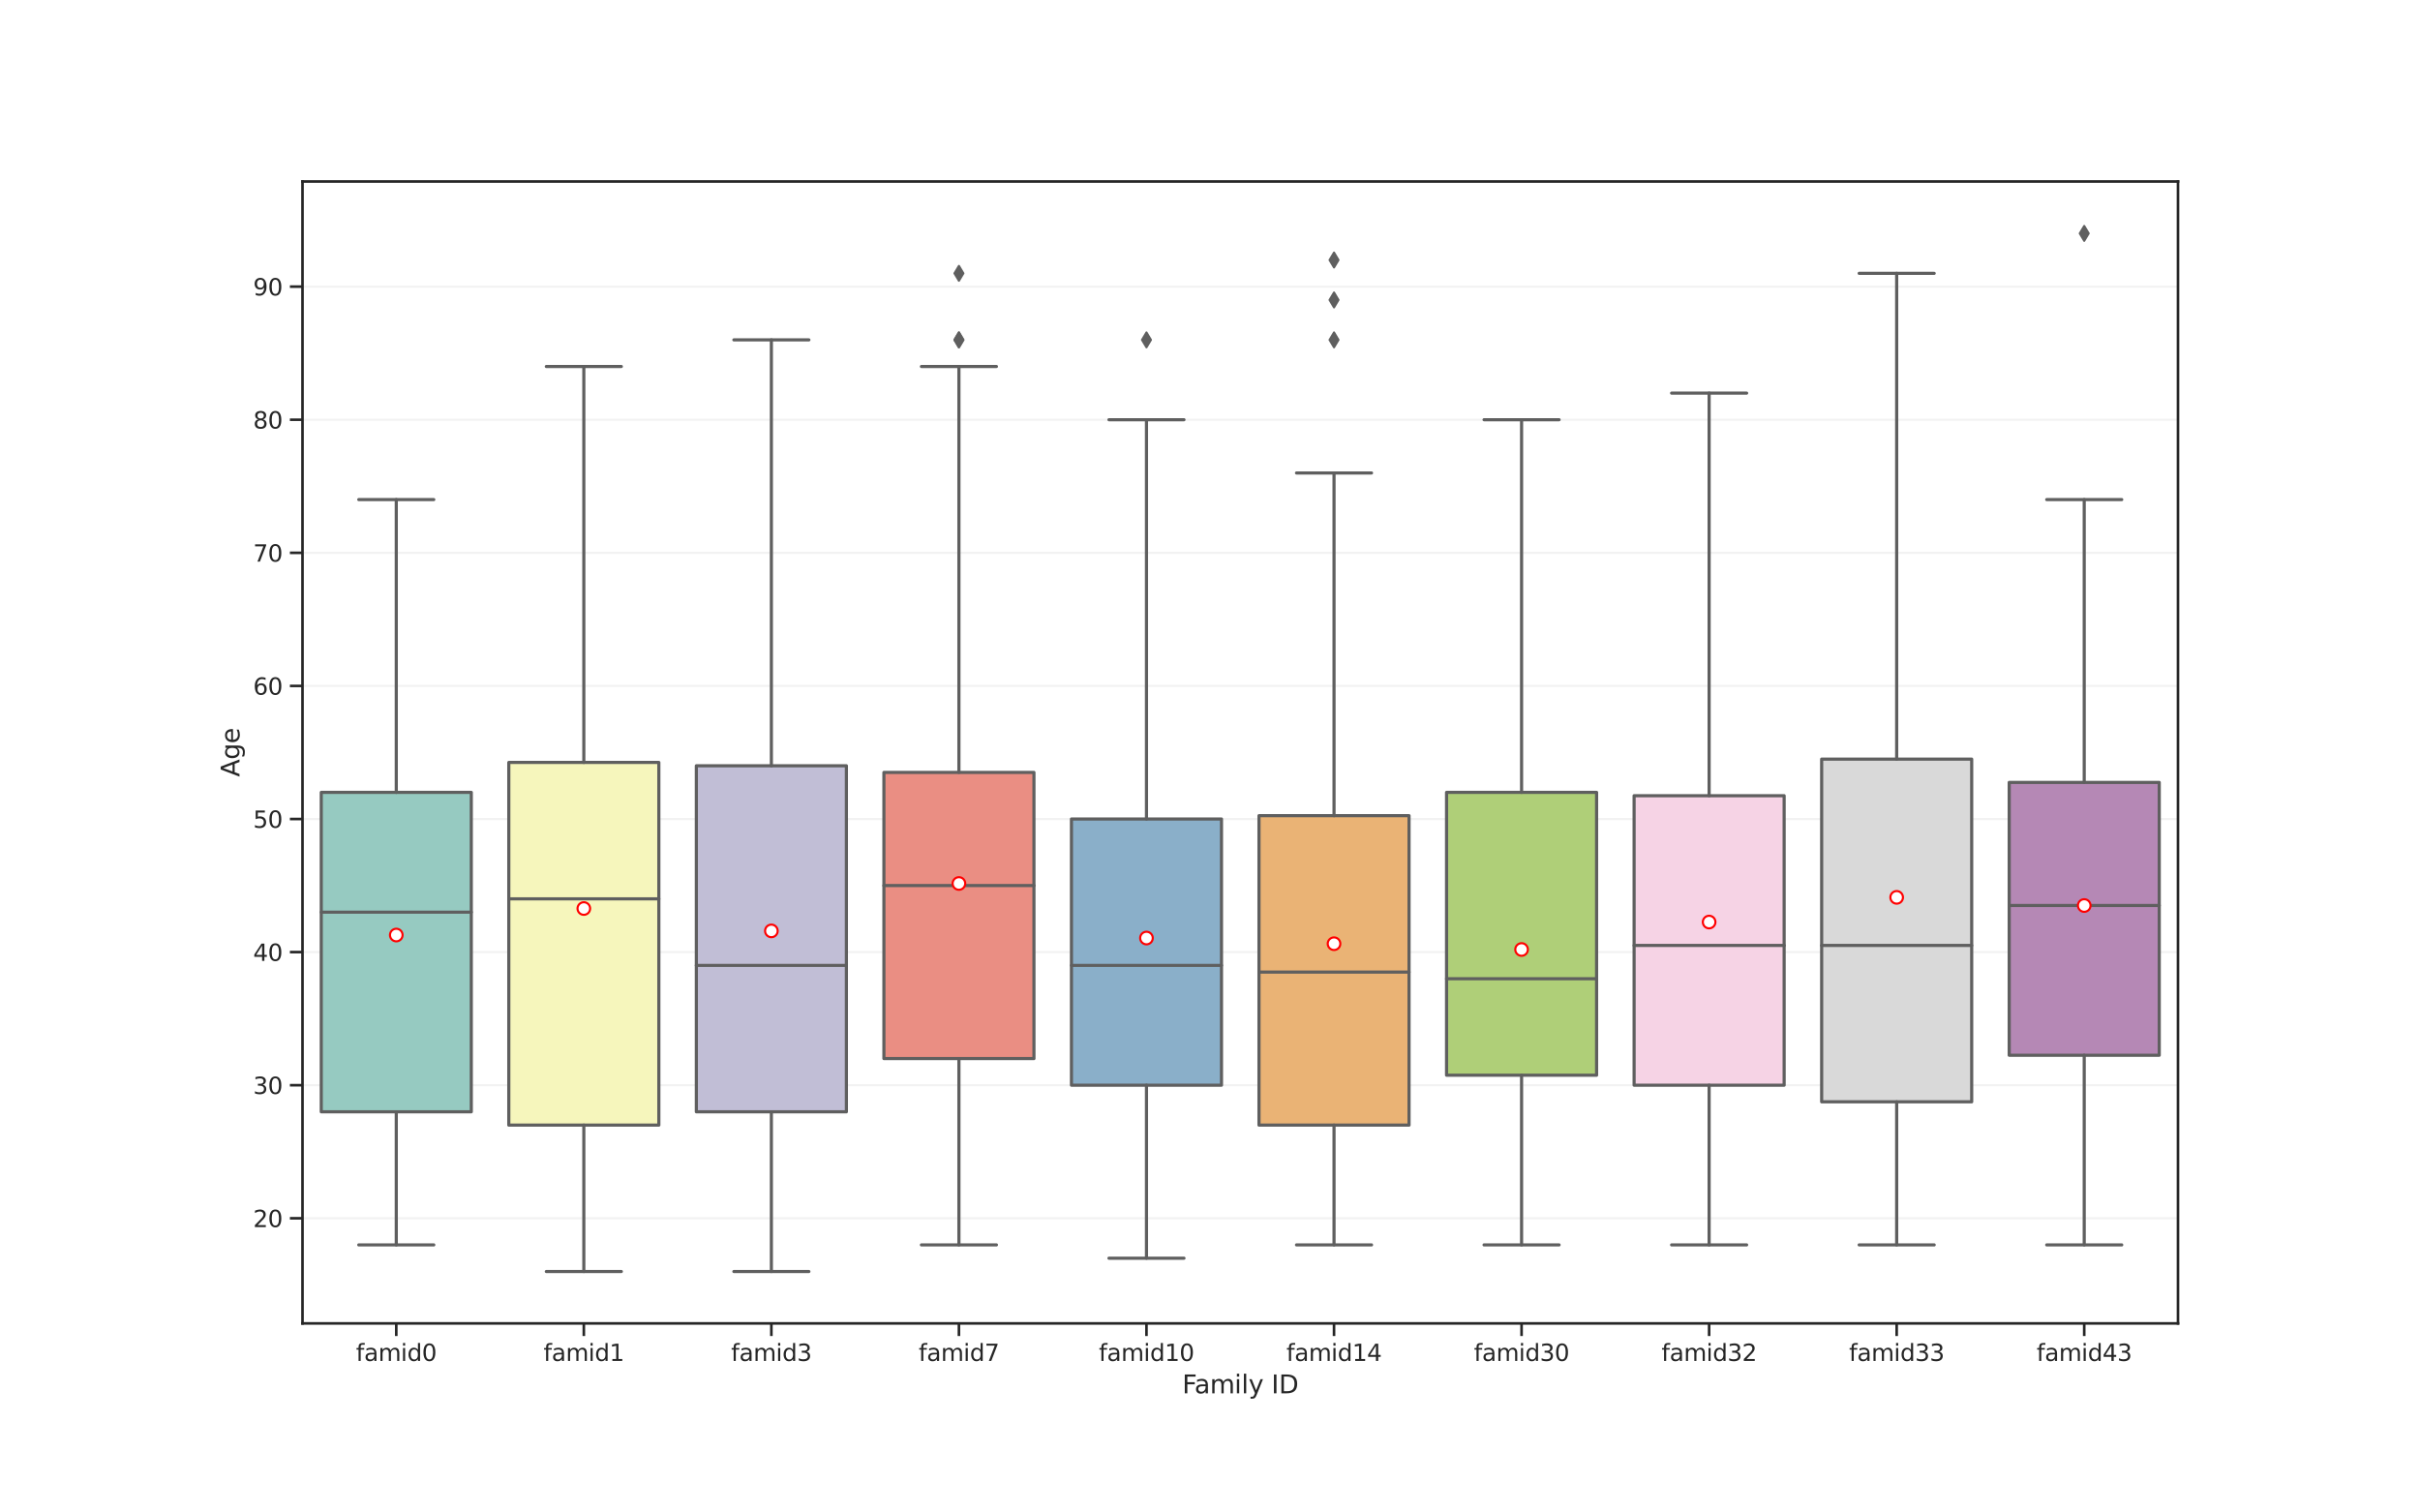 <?xml version="1.0" encoding="utf-8" standalone="no"?>
<!DOCTYPE svg PUBLIC "-//W3C//DTD SVG 1.1//EN"
  "http://www.w3.org/Graphics/SVG/1.1/DTD/svg11.dtd">
<svg height="720pt" version="1.1" viewBox="0 0 1152 720" width="1152pt" xmlns="http://www.w3.org/2000/svg" xmlns:xlink="http://www.w3.org/1999/xlink">
 <defs>
  <style type="text/css">*{stroke-linecap:butt;stroke-linejoin:round;}</style>
 </defs>
 <g id="figure_1">
  <g id="patch_1">
   <path d="M 0 720 
L 1152 720 
L 1152 0 
L 0 0 
z
" style="fill:#ffffff;"/>
  </g>
  <g id="axes_1">
   <g id="patch_2">
    <path d="M 144 630 
L 1036.8 630 
L 1036.8 86.4 
L 144 86.4 
z
" style="fill:#ffffff;"/>
   </g>
   <g id="matplotlib.axis_1">
    <g id="xtick_1">
     <g id="line2d_1">
      <defs>
       <path d="M 0 0 
L 0 6 
" id="mda06e413ae" style="stroke:#262626;stroke-width:1.25;"/>
      </defs>
      <g>
       <use style="fill:#262626;stroke:#262626;stroke-width:1.25;" x="188.64" xlink:href="#mda06e413ae" y="630"/>
      </g>
     </g>
     <g id="text_1">
      <!-- famid0 -->
      <g style="fill:#262626;" transform="translate(169.457 647.858)scale(0.11 -0.11)">
       <defs>
        <path d="M 2375 4863 
L 2375 4384 
L 1825 4384 
Q 1516 4384 1395 4259 
Q 1275 4134 1275 3809 
L 1275 3500 
L 2222 3500 
L 2222 3053 
L 1275 3053 
L 1275 0 
L 697 0 
L 697 3053 
L 147 3053 
L 147 3500 
L 697 3500 
L 697 3744 
Q 697 4328 969 4595 
Q 1241 4863 1831 4863 
L 2375 4863 
z
" id="DejaVuSans-66" transform="scale(0.016)"/>
        <path d="M 2194 1759 
Q 1497 1759 1228 1600 
Q 959 1441 959 1056 
Q 959 750 1161 570 
Q 1363 391 1709 391 
Q 2188 391 2477 730 
Q 2766 1069 2766 1631 
L 2766 1759 
L 2194 1759 
z
M 3341 1997 
L 3341 0 
L 2766 0 
L 2766 531 
Q 2569 213 2275 61 
Q 1981 -91 1556 -91 
Q 1019 -91 701 211 
Q 384 513 384 1019 
Q 384 1609 779 1909 
Q 1175 2209 1959 2209 
L 2766 2209 
L 2766 2266 
Q 2766 2663 2505 2880 
Q 2244 3097 1772 3097 
Q 1472 3097 1187 3025 
Q 903 2953 641 2809 
L 641 3341 
Q 956 3463 1253 3523 
Q 1550 3584 1831 3584 
Q 2591 3584 2966 3190 
Q 3341 2797 3341 1997 
z
" id="DejaVuSans-61" transform="scale(0.016)"/>
        <path d="M 3328 2828 
Q 3544 3216 3844 3400 
Q 4144 3584 4550 3584 
Q 5097 3584 5394 3201 
Q 5691 2819 5691 2113 
L 5691 0 
L 5113 0 
L 5113 2094 
Q 5113 2597 4934 2840 
Q 4756 3084 4391 3084 
Q 3944 3084 3684 2787 
Q 3425 2491 3425 1978 
L 3425 0 
L 2847 0 
L 2847 2094 
Q 2847 2600 2669 2842 
Q 2491 3084 2119 3084 
Q 1678 3084 1418 2786 
Q 1159 2488 1159 1978 
L 1159 0 
L 581 0 
L 581 3500 
L 1159 3500 
L 1159 2956 
Q 1356 3278 1631 3431 
Q 1906 3584 2284 3584 
Q 2666 3584 2933 3390 
Q 3200 3197 3328 2828 
z
" id="DejaVuSans-6d" transform="scale(0.016)"/>
        <path d="M 603 3500 
L 1178 3500 
L 1178 0 
L 603 0 
L 603 3500 
z
M 603 4863 
L 1178 4863 
L 1178 4134 
L 603 4134 
L 603 4863 
z
" id="DejaVuSans-69" transform="scale(0.016)"/>
        <path d="M 2906 2969 
L 2906 4863 
L 3481 4863 
L 3481 0 
L 2906 0 
L 2906 525 
Q 2725 213 2448 61 
Q 2172 -91 1784 -91 
Q 1150 -91 751 415 
Q 353 922 353 1747 
Q 353 2572 751 3078 
Q 1150 3584 1784 3584 
Q 2172 3584 2448 3432 
Q 2725 3281 2906 2969 
z
M 947 1747 
Q 947 1113 1208 752 
Q 1469 391 1925 391 
Q 2381 391 2643 752 
Q 2906 1113 2906 1747 
Q 2906 2381 2643 2742 
Q 2381 3103 1925 3103 
Q 1469 3103 1208 2742 
Q 947 2381 947 1747 
z
" id="DejaVuSans-64" transform="scale(0.016)"/>
        <path d="M 2034 4250 
Q 1547 4250 1301 3770 
Q 1056 3291 1056 2328 
Q 1056 1369 1301 889 
Q 1547 409 2034 409 
Q 2525 409 2770 889 
Q 3016 1369 3016 2328 
Q 3016 3291 2770 3770 
Q 2525 4250 2034 4250 
z
M 2034 4750 
Q 2819 4750 3233 4129 
Q 3647 3509 3647 2328 
Q 3647 1150 3233 529 
Q 2819 -91 2034 -91 
Q 1250 -91 836 529 
Q 422 1150 422 2328 
Q 422 3509 836 4129 
Q 1250 4750 2034 4750 
z
" id="DejaVuSans-30" transform="scale(0.016)"/>
       </defs>
       <use xlink:href="#DejaVuSans-66"/>
       <use x="35.205" xlink:href="#DejaVuSans-61"/>
       <use x="96.484" xlink:href="#DejaVuSans-6d"/>
       <use x="193.896" xlink:href="#DejaVuSans-69"/>
       <use x="221.68" xlink:href="#DejaVuSans-64"/>
       <use x="285.156" xlink:href="#DejaVuSans-30"/>
      </g>
     </g>
    </g>
    <g id="xtick_2">
     <g id="line2d_2">
      <g>
       <use style="fill:#262626;stroke:#262626;stroke-width:1.25;" x="277.92" xlink:href="#mda06e413ae" y="630"/>
      </g>
     </g>
     <g id="text_2">
      <!-- famid1 -->
      <g style="fill:#262626;" transform="translate(258.737 647.858)scale(0.11 -0.11)">
       <defs>
        <path d="M 794 531 
L 1825 531 
L 1825 4091 
L 703 3866 
L 703 4441 
L 1819 4666 
L 2450 4666 
L 2450 531 
L 3481 531 
L 3481 0 
L 794 0 
L 794 531 
z
" id="DejaVuSans-31" transform="scale(0.016)"/>
       </defs>
       <use xlink:href="#DejaVuSans-66"/>
       <use x="35.205" xlink:href="#DejaVuSans-61"/>
       <use x="96.484" xlink:href="#DejaVuSans-6d"/>
       <use x="193.896" xlink:href="#DejaVuSans-69"/>
       <use x="221.68" xlink:href="#DejaVuSans-64"/>
       <use x="285.156" xlink:href="#DejaVuSans-31"/>
      </g>
     </g>
    </g>
    <g id="xtick_3">
     <g id="line2d_3">
      <g>
       <use style="fill:#262626;stroke:#262626;stroke-width:1.25;" x="367.2" xlink:href="#mda06e413ae" y="630"/>
      </g>
     </g>
     <g id="text_3">
      <!-- famid3 -->
      <g style="fill:#262626;" transform="translate(348.017 647.858)scale(0.11 -0.11)">
       <defs>
        <path d="M 2597 2516 
Q 3050 2419 3304 2112 
Q 3559 1806 3559 1356 
Q 3559 666 3084 287 
Q 2609 -91 1734 -91 
Q 1441 -91 1130 -33 
Q 819 25 488 141 
L 488 750 
Q 750 597 1062 519 
Q 1375 441 1716 441 
Q 2309 441 2620 675 
Q 2931 909 2931 1356 
Q 2931 1769 2642 2001 
Q 2353 2234 1838 2234 
L 1294 2234 
L 1294 2753 
L 1863 2753 
Q 2328 2753 2575 2939 
Q 2822 3125 2822 3475 
Q 2822 3834 2567 4026 
Q 2313 4219 1838 4219 
Q 1578 4219 1281 4162 
Q 984 4106 628 3988 
L 628 4550 
Q 988 4650 1302 4700 
Q 1616 4750 1894 4750 
Q 2613 4750 3031 4423 
Q 3450 4097 3450 3541 
Q 3450 3153 3228 2886 
Q 3006 2619 2597 2516 
z
" id="DejaVuSans-33" transform="scale(0.016)"/>
       </defs>
       <use xlink:href="#DejaVuSans-66"/>
       <use x="35.205" xlink:href="#DejaVuSans-61"/>
       <use x="96.484" xlink:href="#DejaVuSans-6d"/>
       <use x="193.896" xlink:href="#DejaVuSans-69"/>
       <use x="221.68" xlink:href="#DejaVuSans-64"/>
       <use x="285.156" xlink:href="#DejaVuSans-33"/>
      </g>
     </g>
    </g>
    <g id="xtick_4">
     <g id="line2d_4">
      <g>
       <use style="fill:#262626;stroke:#262626;stroke-width:1.25;" x="456.48" xlink:href="#mda06e413ae" y="630"/>
      </g>
     </g>
     <g id="text_4">
      <!-- famid7 -->
      <g style="fill:#262626;" transform="translate(437.297 647.858)scale(0.11 -0.11)">
       <defs>
        <path d="M 525 4666 
L 3525 4666 
L 3525 4397 
L 1831 0 
L 1172 0 
L 2766 4134 
L 525 4134 
L 525 4666 
z
" id="DejaVuSans-37" transform="scale(0.016)"/>
       </defs>
       <use xlink:href="#DejaVuSans-66"/>
       <use x="35.205" xlink:href="#DejaVuSans-61"/>
       <use x="96.484" xlink:href="#DejaVuSans-6d"/>
       <use x="193.896" xlink:href="#DejaVuSans-69"/>
       <use x="221.68" xlink:href="#DejaVuSans-64"/>
       <use x="285.156" xlink:href="#DejaVuSans-37"/>
      </g>
     </g>
    </g>
    <g id="xtick_5">
     <g id="line2d_5">
      <g>
       <use style="fill:#262626;stroke:#262626;stroke-width:1.25;" x="545.76" xlink:href="#mda06e413ae" y="630"/>
      </g>
     </g>
     <g id="text_5">
      <!-- famid10 -->
      <g style="fill:#262626;" transform="translate(523.078 647.858)scale(0.11 -0.11)">
       <use xlink:href="#DejaVuSans-66"/>
       <use x="35.205" xlink:href="#DejaVuSans-61"/>
       <use x="96.484" xlink:href="#DejaVuSans-6d"/>
       <use x="193.896" xlink:href="#DejaVuSans-69"/>
       <use x="221.68" xlink:href="#DejaVuSans-64"/>
       <use x="285.156" xlink:href="#DejaVuSans-31"/>
       <use x="348.779" xlink:href="#DejaVuSans-30"/>
      </g>
     </g>
    </g>
    <g id="xtick_6">
     <g id="line2d_6">
      <g>
       <use style="fill:#262626;stroke:#262626;stroke-width:1.25;" x="635.04" xlink:href="#mda06e413ae" y="630"/>
      </g>
     </g>
     <g id="text_6">
      <!-- famid14 -->
      <g style="fill:#262626;" transform="translate(612.358 647.858)scale(0.11 -0.11)">
       <defs>
        <path d="M 2419 4116 
L 825 1625 
L 2419 1625 
L 2419 4116 
z
M 2253 4666 
L 3047 4666 
L 3047 1625 
L 3713 1625 
L 3713 1100 
L 3047 1100 
L 3047 0 
L 2419 0 
L 2419 1100 
L 313 1100 
L 313 1709 
L 2253 4666 
z
" id="DejaVuSans-34" transform="scale(0.016)"/>
       </defs>
       <use xlink:href="#DejaVuSans-66"/>
       <use x="35.205" xlink:href="#DejaVuSans-61"/>
       <use x="96.484" xlink:href="#DejaVuSans-6d"/>
       <use x="193.896" xlink:href="#DejaVuSans-69"/>
       <use x="221.68" xlink:href="#DejaVuSans-64"/>
       <use x="285.156" xlink:href="#DejaVuSans-31"/>
       <use x="348.779" xlink:href="#DejaVuSans-34"/>
      </g>
     </g>
    </g>
    <g id="xtick_7">
     <g id="line2d_7">
      <g>
       <use style="fill:#262626;stroke:#262626;stroke-width:1.25;" x="724.32" xlink:href="#mda06e413ae" y="630"/>
      </g>
     </g>
     <g id="text_7">
      <!-- famid30 -->
      <g style="fill:#262626;" transform="translate(701.638 647.858)scale(0.11 -0.11)">
       <use xlink:href="#DejaVuSans-66"/>
       <use x="35.205" xlink:href="#DejaVuSans-61"/>
       <use x="96.484" xlink:href="#DejaVuSans-6d"/>
       <use x="193.896" xlink:href="#DejaVuSans-69"/>
       <use x="221.68" xlink:href="#DejaVuSans-64"/>
       <use x="285.156" xlink:href="#DejaVuSans-33"/>
       <use x="348.779" xlink:href="#DejaVuSans-30"/>
      </g>
     </g>
    </g>
    <g id="xtick_8">
     <g id="line2d_8">
      <g>
       <use style="fill:#262626;stroke:#262626;stroke-width:1.25;" x="813.6" xlink:href="#mda06e413ae" y="630"/>
      </g>
     </g>
     <g id="text_8">
      <!-- famid32 -->
      <g style="fill:#262626;" transform="translate(790.918 647.858)scale(0.11 -0.11)">
       <defs>
        <path d="M 1228 531 
L 3431 531 
L 3431 0 
L 469 0 
L 469 531 
Q 828 903 1448 1529 
Q 2069 2156 2228 2338 
Q 2531 2678 2651 2914 
Q 2772 3150 2772 3378 
Q 2772 3750 2511 3984 
Q 2250 4219 1831 4219 
Q 1534 4219 1204 4116 
Q 875 4013 500 3803 
L 500 4441 
Q 881 4594 1212 4672 
Q 1544 4750 1819 4750 
Q 2544 4750 2975 4387 
Q 3406 4025 3406 3419 
Q 3406 3131 3298 2873 
Q 3191 2616 2906 2266 
Q 2828 2175 2409 1742 
Q 1991 1309 1228 531 
z
" id="DejaVuSans-32" transform="scale(0.016)"/>
       </defs>
       <use xlink:href="#DejaVuSans-66"/>
       <use x="35.205" xlink:href="#DejaVuSans-61"/>
       <use x="96.484" xlink:href="#DejaVuSans-6d"/>
       <use x="193.896" xlink:href="#DejaVuSans-69"/>
       <use x="221.68" xlink:href="#DejaVuSans-64"/>
       <use x="285.156" xlink:href="#DejaVuSans-33"/>
       <use x="348.779" xlink:href="#DejaVuSans-32"/>
      </g>
     </g>
    </g>
    <g id="xtick_9">
     <g id="line2d_9">
      <g>
       <use style="fill:#262626;stroke:#262626;stroke-width:1.25;" x="902.88" xlink:href="#mda06e413ae" y="630"/>
      </g>
     </g>
     <g id="text_9">
      <!-- famid33 -->
      <g style="fill:#262626;" transform="translate(880.198 647.858)scale(0.11 -0.11)">
       <use xlink:href="#DejaVuSans-66"/>
       <use x="35.205" xlink:href="#DejaVuSans-61"/>
       <use x="96.484" xlink:href="#DejaVuSans-6d"/>
       <use x="193.896" xlink:href="#DejaVuSans-69"/>
       <use x="221.68" xlink:href="#DejaVuSans-64"/>
       <use x="285.156" xlink:href="#DejaVuSans-33"/>
       <use x="348.779" xlink:href="#DejaVuSans-33"/>
      </g>
     </g>
    </g>
    <g id="xtick_10">
     <g id="line2d_10">
      <g>
       <use style="fill:#262626;stroke:#262626;stroke-width:1.25;" x="992.16" xlink:href="#mda06e413ae" y="630"/>
      </g>
     </g>
     <g id="text_10">
      <!-- famid43 -->
      <g style="fill:#262626;" transform="translate(969.478 647.858)scale(0.11 -0.11)">
       <use xlink:href="#DejaVuSans-66"/>
       <use x="35.205" xlink:href="#DejaVuSans-61"/>
       <use x="96.484" xlink:href="#DejaVuSans-6d"/>
       <use x="193.896" xlink:href="#DejaVuSans-69"/>
       <use x="221.68" xlink:href="#DejaVuSans-64"/>
       <use x="285.156" xlink:href="#DejaVuSans-34"/>
       <use x="348.779" xlink:href="#DejaVuSans-33"/>
      </g>
     </g>
    </g>
    <g id="text_11">
     <!-- Family ID -->
     <g style="fill:#262626;" transform="translate(562.793 663.264)scale(0.12 -0.12)">
      <defs>
       <path d="M 628 4666 
L 3309 4666 
L 3309 4134 
L 1259 4134 
L 1259 2759 
L 3109 2759 
L 3109 2228 
L 1259 2228 
L 1259 0 
L 628 0 
L 628 4666 
z
" id="DejaVuSans-46" transform="scale(0.016)"/>
       <path d="M 603 4863 
L 1178 4863 
L 1178 0 
L 603 0 
L 603 4863 
z
" id="DejaVuSans-6c" transform="scale(0.016)"/>
       <path d="M 2059 -325 
Q 1816 -950 1584 -1140 
Q 1353 -1331 966 -1331 
L 506 -1331 
L 506 -850 
L 844 -850 
Q 1081 -850 1212 -737 
Q 1344 -625 1503 -206 
L 1606 56 
L 191 3500 
L 800 3500 
L 1894 763 
L 2988 3500 
L 3597 3500 
L 2059 -325 
z
" id="DejaVuSans-79" transform="scale(0.016)"/>
       <path id="DejaVuSans-20" transform="scale(0.016)"/>
       <path d="M 628 4666 
L 1259 4666 
L 1259 0 
L 628 0 
L 628 4666 
z
" id="DejaVuSans-49" transform="scale(0.016)"/>
       <path d="M 1259 4147 
L 1259 519 
L 2022 519 
Q 2988 519 3436 956 
Q 3884 1394 3884 2338 
Q 3884 3275 3436 3711 
Q 2988 4147 2022 4147 
L 1259 4147 
z
M 628 4666 
L 1925 4666 
Q 3281 4666 3915 4102 
Q 4550 3538 4550 2338 
Q 4550 1131 3912 565 
Q 3275 0 1925 0 
L 628 0 
L 628 4666 
z
" id="DejaVuSans-44" transform="scale(0.016)"/>
      </defs>
      <use xlink:href="#DejaVuSans-46"/>
      <use x="48.395" xlink:href="#DejaVuSans-61"/>
      <use x="109.674" xlink:href="#DejaVuSans-6d"/>
      <use x="207.086" xlink:href="#DejaVuSans-69"/>
      <use x="234.869" xlink:href="#DejaVuSans-6c"/>
      <use x="262.652" xlink:href="#DejaVuSans-79"/>
      <use x="321.832" xlink:href="#DejaVuSans-20"/>
      <use x="353.619" xlink:href="#DejaVuSans-49"/>
      <use x="383.111" xlink:href="#DejaVuSans-44"/>
     </g>
    </g>
   </g>
   <g id="matplotlib.axis_2">
    <g id="ytick_1">
     <g id="line2d_11">
      <path clip-path="url(#p8a3c7fb300)" d="M 144 579.948 
L 1036.8 579.948 
" style="fill:none;stroke:#f2f2f2;stroke-linecap:round;"/>
     </g>
     <g id="line2d_12">
      <defs>
       <path d="M 0 0 
L -6 0 
" id="mafd4ac2187" style="stroke:#262626;stroke-width:1.25;"/>
      </defs>
      <g>
       <use style="fill:#262626;stroke:#262626;stroke-width:1.25;" x="144" xlink:href="#mafd4ac2187" y="579.948"/>
      </g>
     </g>
     <g id="text_12">
      <!-- 20 -->
      <g style="fill:#262626;" transform="translate(120.502 584.127)scale(0.11 -0.11)">
       <use xlink:href="#DejaVuSans-32"/>
       <use x="63.623" xlink:href="#DejaVuSans-30"/>
      </g>
     </g>
    </g>
    <g id="ytick_2">
     <g id="line2d_13">
      <path clip-path="url(#p8a3c7fb300)" d="M 144 516.592 
L 1036.8 516.592 
" style="fill:none;stroke:#f2f2f2;stroke-linecap:round;"/>
     </g>
     <g id="line2d_14">
      <g>
       <use style="fill:#262626;stroke:#262626;stroke-width:1.25;" x="144" xlink:href="#mafd4ac2187" y="516.592"/>
      </g>
     </g>
     <g id="text_13">
      <!-- 30 -->
      <g style="fill:#262626;" transform="translate(120.502 520.771)scale(0.11 -0.11)">
       <use xlink:href="#DejaVuSans-33"/>
       <use x="63.623" xlink:href="#DejaVuSans-30"/>
      </g>
     </g>
    </g>
    <g id="ytick_3">
     <g id="line2d_15">
      <path clip-path="url(#p8a3c7fb300)" d="M 144 453.235 
L 1036.8 453.235 
" style="fill:none;stroke:#f2f2f2;stroke-linecap:round;"/>
     </g>
     <g id="line2d_16">
      <g>
       <use style="fill:#262626;stroke:#262626;stroke-width:1.25;" x="144" xlink:href="#mafd4ac2187" y="453.235"/>
      </g>
     </g>
     <g id="text_14">
      <!-- 40 -->
      <g style="fill:#262626;" transform="translate(120.502 457.414)scale(0.11 -0.11)">
       <use xlink:href="#DejaVuSans-34"/>
       <use x="63.623" xlink:href="#DejaVuSans-30"/>
      </g>
     </g>
    </g>
    <g id="ytick_4">
     <g id="line2d_17">
      <path clip-path="url(#p8a3c7fb300)" d="M 144 389.878 
L 1036.8 389.878 
" style="fill:none;stroke:#f2f2f2;stroke-linecap:round;"/>
     </g>
     <g id="line2d_18">
      <g>
       <use style="fill:#262626;stroke:#262626;stroke-width:1.25;" x="144" xlink:href="#mafd4ac2187" y="389.878"/>
      </g>
     </g>
     <g id="text_15">
      <!-- 50 -->
      <g style="fill:#262626;" transform="translate(120.502 394.057)scale(0.11 -0.11)">
       <defs>
        <path d="M 691 4666 
L 3169 4666 
L 3169 4134 
L 1269 4134 
L 1269 2991 
Q 1406 3038 1543 3061 
Q 1681 3084 1819 3084 
Q 2600 3084 3056 2656 
Q 3513 2228 3513 1497 
Q 3513 744 3044 326 
Q 2575 -91 1722 -91 
Q 1428 -91 1123 -41 
Q 819 9 494 109 
L 494 744 
Q 775 591 1075 516 
Q 1375 441 1709 441 
Q 2250 441 2565 725 
Q 2881 1009 2881 1497 
Q 2881 1984 2565 2268 
Q 2250 2553 1709 2553 
Q 1456 2553 1204 2497 
Q 953 2441 691 2322 
L 691 4666 
z
" id="DejaVuSans-35" transform="scale(0.016)"/>
       </defs>
       <use xlink:href="#DejaVuSans-35"/>
       <use x="63.623" xlink:href="#DejaVuSans-30"/>
      </g>
     </g>
    </g>
    <g id="ytick_5">
     <g id="line2d_19">
      <path clip-path="url(#p8a3c7fb300)" d="M 144 326.522 
L 1036.8 326.522 
" style="fill:none;stroke:#f2f2f2;stroke-linecap:round;"/>
     </g>
     <g id="line2d_20">
      <g>
       <use style="fill:#262626;stroke:#262626;stroke-width:1.25;" x="144" xlink:href="#mafd4ac2187" y="326.522"/>
      </g>
     </g>
     <g id="text_16">
      <!-- 60 -->
      <g style="fill:#262626;" transform="translate(120.502 330.701)scale(0.11 -0.11)">
       <defs>
        <path d="M 2113 2584 
Q 1688 2584 1439 2293 
Q 1191 2003 1191 1497 
Q 1191 994 1439 701 
Q 1688 409 2113 409 
Q 2538 409 2786 701 
Q 3034 994 3034 1497 
Q 3034 2003 2786 2293 
Q 2538 2584 2113 2584 
z
M 3366 4563 
L 3366 3988 
Q 3128 4100 2886 4159 
Q 2644 4219 2406 4219 
Q 1781 4219 1451 3797 
Q 1122 3375 1075 2522 
Q 1259 2794 1537 2939 
Q 1816 3084 2150 3084 
Q 2853 3084 3261 2657 
Q 3669 2231 3669 1497 
Q 3669 778 3244 343 
Q 2819 -91 2113 -91 
Q 1303 -91 875 529 
Q 447 1150 447 2328 
Q 447 3434 972 4092 
Q 1497 4750 2381 4750 
Q 2619 4750 2861 4703 
Q 3103 4656 3366 4563 
z
" id="DejaVuSans-36" transform="scale(0.016)"/>
       </defs>
       <use xlink:href="#DejaVuSans-36"/>
       <use x="63.623" xlink:href="#DejaVuSans-30"/>
      </g>
     </g>
    </g>
    <g id="ytick_6">
     <g id="line2d_21">
      <path clip-path="url(#p8a3c7fb300)" d="M 144 263.165 
L 1036.8 263.165 
" style="fill:none;stroke:#f2f2f2;stroke-linecap:round;"/>
     </g>
     <g id="line2d_22">
      <g>
       <use style="fill:#262626;stroke:#262626;stroke-width:1.25;" x="144" xlink:href="#mafd4ac2187" y="263.165"/>
      </g>
     </g>
     <g id="text_17">
      <!-- 70 -->
      <g style="fill:#262626;" transform="translate(120.502 267.344)scale(0.11 -0.11)">
       <use xlink:href="#DejaVuSans-37"/>
       <use x="63.623" xlink:href="#DejaVuSans-30"/>
      </g>
     </g>
    </g>
    <g id="ytick_7">
     <g id="line2d_23">
      <path clip-path="url(#p8a3c7fb300)" d="M 144 199.808 
L 1036.8 199.808 
" style="fill:none;stroke:#f2f2f2;stroke-linecap:round;"/>
     </g>
     <g id="line2d_24">
      <g>
       <use style="fill:#262626;stroke:#262626;stroke-width:1.25;" x="144" xlink:href="#mafd4ac2187" y="199.808"/>
      </g>
     </g>
     <g id="text_18">
      <!-- 80 -->
      <g style="fill:#262626;" transform="translate(120.502 203.988)scale(0.11 -0.11)">
       <defs>
        <path d="M 2034 2216 
Q 1584 2216 1326 1975 
Q 1069 1734 1069 1313 
Q 1069 891 1326 650 
Q 1584 409 2034 409 
Q 2484 409 2743 651 
Q 3003 894 3003 1313 
Q 3003 1734 2745 1975 
Q 2488 2216 2034 2216 
z
M 1403 2484 
Q 997 2584 770 2862 
Q 544 3141 544 3541 
Q 544 4100 942 4425 
Q 1341 4750 2034 4750 
Q 2731 4750 3128 4425 
Q 3525 4100 3525 3541 
Q 3525 3141 3298 2862 
Q 3072 2584 2669 2484 
Q 3125 2378 3379 2068 
Q 3634 1759 3634 1313 
Q 3634 634 3220 271 
Q 2806 -91 2034 -91 
Q 1263 -91 848 271 
Q 434 634 434 1313 
Q 434 1759 690 2068 
Q 947 2378 1403 2484 
z
M 1172 3481 
Q 1172 3119 1398 2916 
Q 1625 2713 2034 2713 
Q 2441 2713 2670 2916 
Q 2900 3119 2900 3481 
Q 2900 3844 2670 4047 
Q 2441 4250 2034 4250 
Q 1625 4250 1398 4047 
Q 1172 3844 1172 3481 
z
" id="DejaVuSans-38" transform="scale(0.016)"/>
       </defs>
       <use xlink:href="#DejaVuSans-38"/>
       <use x="63.623" xlink:href="#DejaVuSans-30"/>
      </g>
     </g>
    </g>
    <g id="ytick_8">
     <g id="line2d_25">
      <path clip-path="url(#p8a3c7fb300)" d="M 144 136.452 
L 1036.8 136.452 
" style="fill:none;stroke:#f2f2f2;stroke-linecap:round;"/>
     </g>
     <g id="line2d_26">
      <g>
       <use style="fill:#262626;stroke:#262626;stroke-width:1.25;" x="144" xlink:href="#mafd4ac2187" y="136.452"/>
      </g>
     </g>
     <g id="text_19">
      <!-- 90 -->
      <g style="fill:#262626;" transform="translate(120.502 140.631)scale(0.11 -0.11)">
       <defs>
        <path d="M 703 97 
L 703 672 
Q 941 559 1184 500 
Q 1428 441 1663 441 
Q 2288 441 2617 861 
Q 2947 1281 2994 2138 
Q 2813 1869 2534 1725 
Q 2256 1581 1919 1581 
Q 1219 1581 811 2004 
Q 403 2428 403 3163 
Q 403 3881 828 4315 
Q 1253 4750 1959 4750 
Q 2769 4750 3195 4129 
Q 3622 3509 3622 2328 
Q 3622 1225 3098 567 
Q 2575 -91 1691 -91 
Q 1453 -91 1209 -44 
Q 966 3 703 97 
z
M 1959 2075 
Q 2384 2075 2632 2365 
Q 2881 2656 2881 3163 
Q 2881 3666 2632 3958 
Q 2384 4250 1959 4250 
Q 1534 4250 1286 3958 
Q 1038 3666 1038 3163 
Q 1038 2656 1286 2365 
Q 1534 2075 1959 2075 
z
" id="DejaVuSans-39" transform="scale(0.016)"/>
       </defs>
       <use xlink:href="#DejaVuSans-39"/>
       <use x="63.623" xlink:href="#DejaVuSans-30"/>
      </g>
     </g>
    </g>
    <g id="text_20">
     <!-- Age -->
     <g style="fill:#262626;" transform="translate(114.007 369.805)rotate(-90)scale(0.12 -0.12)">
      <defs>
       <path d="M 2188 4044 
L 1331 1722 
L 3047 1722 
L 2188 4044 
z
M 1831 4666 
L 2547 4666 
L 4325 0 
L 3669 0 
L 3244 1197 
L 1141 1197 
L 716 0 
L 50 0 
L 1831 4666 
z
" id="DejaVuSans-41" transform="scale(0.016)"/>
       <path d="M 2906 1791 
Q 2906 2416 2648 2759 
Q 2391 3103 1925 3103 
Q 1463 3103 1205 2759 
Q 947 2416 947 1791 
Q 947 1169 1205 825 
Q 1463 481 1925 481 
Q 2391 481 2648 825 
Q 2906 1169 2906 1791 
z
M 3481 434 
Q 3481 -459 3084 -895 
Q 2688 -1331 1869 -1331 
Q 1566 -1331 1297 -1286 
Q 1028 -1241 775 -1147 
L 775 -588 
Q 1028 -725 1275 -790 
Q 1522 -856 1778 -856 
Q 2344 -856 2625 -561 
Q 2906 -266 2906 331 
L 2906 616 
Q 2728 306 2450 153 
Q 2172 0 1784 0 
Q 1141 0 747 490 
Q 353 981 353 1791 
Q 353 2603 747 3093 
Q 1141 3584 1784 3584 
Q 2172 3584 2450 3431 
Q 2728 3278 2906 2969 
L 2906 3500 
L 3481 3500 
L 3481 434 
z
" id="DejaVuSans-67" transform="scale(0.016)"/>
       <path d="M 3597 1894 
L 3597 1613 
L 953 1613 
Q 991 1019 1311 708 
Q 1631 397 2203 397 
Q 2534 397 2845 478 
Q 3156 559 3463 722 
L 3463 178 
Q 3153 47 2828 -22 
Q 2503 -91 2169 -91 
Q 1331 -91 842 396 
Q 353 884 353 1716 
Q 353 2575 817 3079 
Q 1281 3584 2069 3584 
Q 2775 3584 3186 3129 
Q 3597 2675 3597 1894 
z
M 3022 2063 
Q 3016 2534 2758 2815 
Q 2500 3097 2075 3097 
Q 1594 3097 1305 2825 
Q 1016 2553 972 2059 
L 3022 2063 
z
" id="DejaVuSans-65" transform="scale(0.016)"/>
      </defs>
      <use xlink:href="#DejaVuSans-41"/>
      <use x="68.408" xlink:href="#DejaVuSans-67"/>
      <use x="131.885" xlink:href="#DejaVuSans-65"/>
     </g>
    </g>
   </g>
   <g id="patch_3">
    <path clip-path="url(#p8a3c7fb300)" d="M 152.928 529.263 
L 224.352 529.263 
L 224.352 377.207 
L 152.928 377.207 
L 152.928 529.263 
z
" style="fill:#96cac1;stroke:#5f5f5f;stroke-linejoin:miter;stroke-width:1.5;"/>
   </g>
   <g id="patch_4">
    <path clip-path="url(#p8a3c7fb300)" d="M 242.208 535.599 
L 313.632 535.599 
L 313.632 362.952 
L 242.208 362.952 
L 242.208 535.599 
z
" style="fill:#f6f6bc;stroke:#5f5f5f;stroke-linejoin:miter;stroke-width:1.5;"/>
   </g>
   <g id="patch_5">
    <path clip-path="url(#p8a3c7fb300)" d="M 331.488 529.263 
L 402.912 529.263 
L 402.912 364.536 
L 331.488 364.536 
L 331.488 529.263 
z
" style="fill:#c1bed6;stroke:#5f5f5f;stroke-linejoin:miter;stroke-width:1.5;"/>
   </g>
   <g id="patch_6">
    <path clip-path="url(#p8a3c7fb300)" d="M 420.768 503.92 
L 492.192 503.92 
L 492.192 367.703 
L 420.768 367.703 
L 420.768 503.92 
z
" style="fill:#ea8e83;stroke:#5f5f5f;stroke-linejoin:miter;stroke-width:1.5;"/>
   </g>
   <g id="patch_7">
    <path clip-path="url(#p8a3c7fb300)" d="M 510.048 516.592 
L 581.472 516.592 
L 581.472 389.878 
L 510.048 389.878 
L 510.048 516.592 
z
" style="fill:#8aafc9;stroke:#5f5f5f;stroke-linejoin:miter;stroke-width:1.5;"/>
   </g>
   <g id="patch_8">
    <path clip-path="url(#p8a3c7fb300)" d="M 599.328 535.599 
L 670.752 535.599 
L 670.752 388.294 
L 599.328 388.294 
L 599.328 535.599 
z
" style="fill:#eab375;stroke:#5f5f5f;stroke-linejoin:miter;stroke-width:1.5;"/>
   </g>
   <g id="patch_9">
    <path clip-path="url(#p8a3c7fb300)" d="M 688.608 511.84 
L 760.032 511.84 
L 760.032 377.207 
L 688.608 377.207 
L 688.608 511.84 
z
" style="fill:#afcf78;stroke:#5f5f5f;stroke-linejoin:miter;stroke-width:1.5;"/>
   </g>
   <g id="patch_10">
    <path clip-path="url(#p8a3c7fb300)" d="M 777.888 516.592 
L 849.312 516.592 
L 849.312 378.791 
L 777.888 378.791 
L 777.888 516.592 
z
" style="fill:#f6d3e5;stroke:#5f5f5f;stroke-linejoin:miter;stroke-width:1.5;"/>
   </g>
   <g id="patch_11">
    <path clip-path="url(#p8a3c7fb300)" d="M 867.168 524.511 
L 938.592 524.511 
L 938.592 361.368 
L 867.168 361.368 
L 867.168 524.511 
z
" style="fill:#d9d9d9;stroke:#5f5f5f;stroke-linejoin:miter;stroke-width:1.5;"/>
   </g>
   <g id="patch_12">
    <path clip-path="url(#p8a3c7fb300)" d="M 956.448 502.336 
L 1027.872 502.336 
L 1027.872 372.455 
L 956.448 372.455 
L 956.448 502.336 
z
" style="fill:#b588b5;stroke:#5f5f5f;stroke-linejoin:miter;stroke-width:1.5;"/>
   </g>
   <g id="line2d_27">
    <path clip-path="url(#p8a3c7fb300)" d="M 188.64 529.263 
L 188.64 592.62 
" style="fill:none;stroke:#5f5f5f;stroke-linecap:round;stroke-width:1.5;"/>
   </g>
   <g id="line2d_28">
    <path clip-path="url(#p8a3c7fb300)" d="M 188.64 377.207 
L 188.64 237.822 
" style="fill:none;stroke:#5f5f5f;stroke-linecap:round;stroke-width:1.5;"/>
   </g>
   <g id="line2d_29">
    <path clip-path="url(#p8a3c7fb300)" d="M 170.784 592.62 
L 206.496 592.62 
" style="fill:none;stroke:#5f5f5f;stroke-linecap:round;stroke-width:1.5;"/>
   </g>
   <g id="line2d_30">
    <path clip-path="url(#p8a3c7fb300)" d="M 170.784 237.822 
L 206.496 237.822 
" style="fill:none;stroke:#5f5f5f;stroke-linecap:round;stroke-width:1.5;"/>
   </g>
   <g id="line2d_31"/>
   <g id="line2d_32">
    <path clip-path="url(#p8a3c7fb300)" d="M 277.92 535.599 
L 277.92 605.291 
" style="fill:none;stroke:#5f5f5f;stroke-linecap:round;stroke-width:1.5;"/>
   </g>
   <g id="line2d_33">
    <path clip-path="url(#p8a3c7fb300)" d="M 277.92 362.952 
L 277.92 174.466 
" style="fill:none;stroke:#5f5f5f;stroke-linecap:round;stroke-width:1.5;"/>
   </g>
   <g id="line2d_34">
    <path clip-path="url(#p8a3c7fb300)" d="M 260.064 605.291 
L 295.776 605.291 
" style="fill:none;stroke:#5f5f5f;stroke-linecap:round;stroke-width:1.5;"/>
   </g>
   <g id="line2d_35">
    <path clip-path="url(#p8a3c7fb300)" d="M 260.064 174.466 
L 295.776 174.466 
" style="fill:none;stroke:#5f5f5f;stroke-linecap:round;stroke-width:1.5;"/>
   </g>
   <g id="line2d_36"/>
   <g id="line2d_37">
    <path clip-path="url(#p8a3c7fb300)" d="M 367.2 529.263 
L 367.2 605.291 
" style="fill:none;stroke:#5f5f5f;stroke-linecap:round;stroke-width:1.5;"/>
   </g>
   <g id="line2d_38">
    <path clip-path="url(#p8a3c7fb300)" d="M 367.2 364.536 
L 367.2 161.794 
" style="fill:none;stroke:#5f5f5f;stroke-linecap:round;stroke-width:1.5;"/>
   </g>
   <g id="line2d_39">
    <path clip-path="url(#p8a3c7fb300)" d="M 349.344 605.291 
L 385.056 605.291 
" style="fill:none;stroke:#5f5f5f;stroke-linecap:round;stroke-width:1.5;"/>
   </g>
   <g id="line2d_40">
    <path clip-path="url(#p8a3c7fb300)" d="M 349.344 161.794 
L 385.056 161.794 
" style="fill:none;stroke:#5f5f5f;stroke-linecap:round;stroke-width:1.5;"/>
   </g>
   <g id="line2d_41"/>
   <g id="line2d_42">
    <path clip-path="url(#p8a3c7fb300)" d="M 456.48 503.92 
L 456.48 592.62 
" style="fill:none;stroke:#5f5f5f;stroke-linecap:round;stroke-width:1.5;"/>
   </g>
   <g id="line2d_43">
    <path clip-path="url(#p8a3c7fb300)" d="M 456.48 367.703 
L 456.48 174.466 
" style="fill:none;stroke:#5f5f5f;stroke-linecap:round;stroke-width:1.5;"/>
   </g>
   <g id="line2d_44">
    <path clip-path="url(#p8a3c7fb300)" d="M 438.624 592.62 
L 474.336 592.62 
" style="fill:none;stroke:#5f5f5f;stroke-linecap:round;stroke-width:1.5;"/>
   </g>
   <g id="line2d_45">
    <path clip-path="url(#p8a3c7fb300)" d="M 438.624 174.466 
L 474.336 174.466 
" style="fill:none;stroke:#5f5f5f;stroke-linecap:round;stroke-width:1.5;"/>
   </g>
   <g id="line2d_46">
    <defs>
     <path d="M -0 3.536 
L 2.121 0 
L -0 -3.536 
L -2.121 -0 
z
" id="medb9e93681" style="stroke:#5f5f5f;stroke-linejoin:miter;"/>
    </defs>
    <g clip-path="url(#p8a3c7fb300)">
     <use style="fill:#5f5f5f;stroke:#5f5f5f;stroke-linejoin:miter;" x="456.48" xlink:href="#medb9e93681" y="161.794"/>
     <use style="fill:#5f5f5f;stroke:#5f5f5f;stroke-linejoin:miter;" x="456.48" xlink:href="#medb9e93681" y="130.116"/>
     <use style="fill:#5f5f5f;stroke:#5f5f5f;stroke-linejoin:miter;" x="456.48" xlink:href="#medb9e93681" y="161.794"/>
    </g>
   </g>
   <g id="line2d_47">
    <path clip-path="url(#p8a3c7fb300)" d="M 545.76 516.592 
L 545.76 598.955 
" style="fill:none;stroke:#5f5f5f;stroke-linecap:round;stroke-width:1.5;"/>
   </g>
   <g id="line2d_48">
    <path clip-path="url(#p8a3c7fb300)" d="M 545.76 389.878 
L 545.76 199.808 
" style="fill:none;stroke:#5f5f5f;stroke-linecap:round;stroke-width:1.5;"/>
   </g>
   <g id="line2d_49">
    <path clip-path="url(#p8a3c7fb300)" d="M 527.904 598.955 
L 563.616 598.955 
" style="fill:none;stroke:#5f5f5f;stroke-linecap:round;stroke-width:1.5;"/>
   </g>
   <g id="line2d_50">
    <path clip-path="url(#p8a3c7fb300)" d="M 527.904 199.808 
L 563.616 199.808 
" style="fill:none;stroke:#5f5f5f;stroke-linecap:round;stroke-width:1.5;"/>
   </g>
   <g id="line2d_51">
    <g clip-path="url(#p8a3c7fb300)">
     <use style="fill:#5f5f5f;stroke:#5f5f5f;stroke-linejoin:miter;" x="545.76" xlink:href="#medb9e93681" y="161.794"/>
    </g>
   </g>
   <g id="line2d_52">
    <path clip-path="url(#p8a3c7fb300)" d="M 635.04 535.599 
L 635.04 592.62 
" style="fill:none;stroke:#5f5f5f;stroke-linecap:round;stroke-width:1.5;"/>
   </g>
   <g id="line2d_53">
    <path clip-path="url(#p8a3c7fb300)" d="M 635.04 388.294 
L 635.04 225.151 
" style="fill:none;stroke:#5f5f5f;stroke-linecap:round;stroke-width:1.5;"/>
   </g>
   <g id="line2d_54">
    <path clip-path="url(#p8a3c7fb300)" d="M 617.184 592.62 
L 652.896 592.62 
" style="fill:none;stroke:#5f5f5f;stroke-linecap:round;stroke-width:1.5;"/>
   </g>
   <g id="line2d_55">
    <path clip-path="url(#p8a3c7fb300)" d="M 617.184 225.151 
L 652.896 225.151 
" style="fill:none;stroke:#5f5f5f;stroke-linecap:round;stroke-width:1.5;"/>
   </g>
   <g id="line2d_56">
    <g clip-path="url(#p8a3c7fb300)">
     <use style="fill:#5f5f5f;stroke:#5f5f5f;stroke-linejoin:miter;" x="635.04" xlink:href="#medb9e93681" y="161.794"/>
     <use style="fill:#5f5f5f;stroke:#5f5f5f;stroke-linejoin:miter;" x="635.04" xlink:href="#medb9e93681" y="123.78"/>
     <use style="fill:#5f5f5f;stroke:#5f5f5f;stroke-linejoin:miter;" x="635.04" xlink:href="#medb9e93681" y="142.787"/>
    </g>
   </g>
   <g id="line2d_57">
    <path clip-path="url(#p8a3c7fb300)" d="M 724.32 511.84 
L 724.32 592.62 
" style="fill:none;stroke:#5f5f5f;stroke-linecap:round;stroke-width:1.5;"/>
   </g>
   <g id="line2d_58">
    <path clip-path="url(#p8a3c7fb300)" d="M 724.32 377.207 
L 724.32 199.808 
" style="fill:none;stroke:#5f5f5f;stroke-linecap:round;stroke-width:1.5;"/>
   </g>
   <g id="line2d_59">
    <path clip-path="url(#p8a3c7fb300)" d="M 706.464 592.62 
L 742.176 592.62 
" style="fill:none;stroke:#5f5f5f;stroke-linecap:round;stroke-width:1.5;"/>
   </g>
   <g id="line2d_60">
    <path clip-path="url(#p8a3c7fb300)" d="M 706.464 199.808 
L 742.176 199.808 
" style="fill:none;stroke:#5f5f5f;stroke-linecap:round;stroke-width:1.5;"/>
   </g>
   <g id="line2d_61"/>
   <g id="line2d_62">
    <path clip-path="url(#p8a3c7fb300)" d="M 813.6 516.592 
L 813.6 592.62 
" style="fill:none;stroke:#5f5f5f;stroke-linecap:round;stroke-width:1.5;"/>
   </g>
   <g id="line2d_63">
    <path clip-path="url(#p8a3c7fb300)" d="M 813.6 378.791 
L 813.6 187.137 
" style="fill:none;stroke:#5f5f5f;stroke-linecap:round;stroke-width:1.5;"/>
   </g>
   <g id="line2d_64">
    <path clip-path="url(#p8a3c7fb300)" d="M 795.744 592.62 
L 831.456 592.62 
" style="fill:none;stroke:#5f5f5f;stroke-linecap:round;stroke-width:1.5;"/>
   </g>
   <g id="line2d_65">
    <path clip-path="url(#p8a3c7fb300)" d="M 795.744 187.137 
L 831.456 187.137 
" style="fill:none;stroke:#5f5f5f;stroke-linecap:round;stroke-width:1.5;"/>
   </g>
   <g id="line2d_66"/>
   <g id="line2d_67">
    <path clip-path="url(#p8a3c7fb300)" d="M 902.88 524.511 
L 902.88 592.62 
" style="fill:none;stroke:#5f5f5f;stroke-linecap:round;stroke-width:1.5;"/>
   </g>
   <g id="line2d_68">
    <path clip-path="url(#p8a3c7fb300)" d="M 902.88 361.368 
L 902.88 130.116 
" style="fill:none;stroke:#5f5f5f;stroke-linecap:round;stroke-width:1.5;"/>
   </g>
   <g id="line2d_69">
    <path clip-path="url(#p8a3c7fb300)" d="M 885.024 592.62 
L 920.736 592.62 
" style="fill:none;stroke:#5f5f5f;stroke-linecap:round;stroke-width:1.5;"/>
   </g>
   <g id="line2d_70">
    <path clip-path="url(#p8a3c7fb300)" d="M 885.024 130.116 
L 920.736 130.116 
" style="fill:none;stroke:#5f5f5f;stroke-linecap:round;stroke-width:1.5;"/>
   </g>
   <g id="line2d_71"/>
   <g id="line2d_72">
    <path clip-path="url(#p8a3c7fb300)" d="M 992.16 502.336 
L 992.16 592.62 
" style="fill:none;stroke:#5f5f5f;stroke-linecap:round;stroke-width:1.5;"/>
   </g>
   <g id="line2d_73">
    <path clip-path="url(#p8a3c7fb300)" d="M 992.16 372.455 
L 992.16 237.822 
" style="fill:none;stroke:#5f5f5f;stroke-linecap:round;stroke-width:1.5;"/>
   </g>
   <g id="line2d_74">
    <path clip-path="url(#p8a3c7fb300)" d="M 974.304 592.62 
L 1010.016 592.62 
" style="fill:none;stroke:#5f5f5f;stroke-linecap:round;stroke-width:1.5;"/>
   </g>
   <g id="line2d_75">
    <path clip-path="url(#p8a3c7fb300)" d="M 974.304 237.822 
L 1010.016 237.822 
" style="fill:none;stroke:#5f5f5f;stroke-linecap:round;stroke-width:1.5;"/>
   </g>
   <g id="line2d_76">
    <g clip-path="url(#p8a3c7fb300)">
     <use style="fill:#5f5f5f;stroke:#5f5f5f;stroke-linejoin:miter;" x="992.16" xlink:href="#medb9e93681" y="111.109"/>
    </g>
   </g>
   <g id="line2d_77">
    <path clip-path="url(#p8a3c7fb300)" d="M 152.928 434.228 
L 224.352 434.228 
" style="fill:none;stroke:#5f5f5f;stroke-linecap:round;stroke-width:1.5;"/>
   </g>
   <g id="line2d_78">
    <defs>
     <path d="M 0 3 
C 0.796 3 1.559 2.684 2.121 2.121 
C 2.684 1.559 3 0.796 3 0 
C 3 -0.796 2.684 -1.559 2.121 -2.121 
C 1.559 -2.684 0.796 -3 0 -3 
C -0.796 -3 -1.559 -2.684 -2.121 -2.121 
C -2.684 -1.559 -3 -0.796 -3 0 
C -3 0.796 -2.684 1.559 -2.121 2.121 
C -1.559 2.684 -0.796 3 0 3 
z
" id="m0c46509be0" style="stroke:#ff0000;"/>
    </defs>
    <g clip-path="url(#p8a3c7fb300)">
     <use style="fill:#ffffff;stroke:#ff0000;" x="188.64" xlink:href="#m0c46509be0" y="445.115"/>
    </g>
   </g>
   <g id="line2d_79">
    <path clip-path="url(#p8a3c7fb300)" d="M 242.208 427.892 
L 313.632 427.892 
" style="fill:none;stroke:#5f5f5f;stroke-linecap:round;stroke-width:1.5;"/>
   </g>
   <g id="line2d_80">
    <g clip-path="url(#p8a3c7fb300)">
     <use style="fill:#ffffff;stroke:#ff0000;" x="277.92" xlink:href="#m0c46509be0" y="432.491"/>
    </g>
   </g>
   <g id="line2d_81">
    <path clip-path="url(#p8a3c7fb300)" d="M 331.488 459.571 
L 402.912 459.571 
" style="fill:none;stroke:#5f5f5f;stroke-linecap:round;stroke-width:1.5;"/>
   </g>
   <g id="line2d_82">
    <g clip-path="url(#p8a3c7fb300)">
     <use style="fill:#ffffff;stroke:#ff0000;" x="367.2" xlink:href="#m0c46509be0" y="443.145"/>
    </g>
   </g>
   <g id="line2d_83">
    <path clip-path="url(#p8a3c7fb300)" d="M 420.768 421.557 
L 492.192 421.557 
" style="fill:none;stroke:#5f5f5f;stroke-linecap:round;stroke-width:1.5;"/>
   </g>
   <g id="line2d_84">
    <g clip-path="url(#p8a3c7fb300)">
     <use style="fill:#ffffff;stroke:#ff0000;" x="456.48" xlink:href="#m0c46509be0" y="420.572"/>
    </g>
   </g>
   <g id="line2d_85">
    <path clip-path="url(#p8a3c7fb300)" d="M 510.048 459.571 
L 581.472 459.571 
" style="fill:none;stroke:#5f5f5f;stroke-linecap:round;stroke-width:1.5;"/>
   </g>
   <g id="line2d_86">
    <g clip-path="url(#p8a3c7fb300)">
     <use style="fill:#ffffff;stroke:#ff0000;" x="545.76" xlink:href="#m0c46509be0" y="446.545"/>
    </g>
   </g>
   <g id="line2d_87">
    <path clip-path="url(#p8a3c7fb300)" d="M 599.328 462.738 
L 670.752 462.738 
" style="fill:none;stroke:#5f5f5f;stroke-linecap:round;stroke-width:1.5;"/>
   </g>
   <g id="line2d_88">
    <g clip-path="url(#p8a3c7fb300)">
     <use style="fill:#ffffff;stroke:#ff0000;" x="635.04" xlink:href="#m0c46509be0" y="449.241"/>
    </g>
   </g>
   <g id="line2d_89">
    <path clip-path="url(#p8a3c7fb300)" d="M 688.608 465.906 
L 760.032 465.906 
" style="fill:none;stroke:#5f5f5f;stroke-linecap:round;stroke-width:1.5;"/>
   </g>
   <g id="line2d_90">
    <g clip-path="url(#p8a3c7fb300)">
     <use style="fill:#ffffff;stroke:#ff0000;" x="724.32" xlink:href="#m0c46509be0" y="451.995"/>
    </g>
   </g>
   <g id="line2d_91">
    <path clip-path="url(#p8a3c7fb300)" d="M 777.888 450.067 
L 849.312 450.067 
" style="fill:none;stroke:#5f5f5f;stroke-linecap:round;stroke-width:1.5;"/>
   </g>
   <g id="line2d_92">
    <g clip-path="url(#p8a3c7fb300)">
     <use style="fill:#ffffff;stroke:#ff0000;" x="813.6" xlink:href="#m0c46509be0" y="438.932"/>
    </g>
   </g>
   <g id="line2d_93">
    <path clip-path="url(#p8a3c7fb300)" d="M 867.168 450.067 
L 938.592 450.067 
" style="fill:none;stroke:#5f5f5f;stroke-linecap:round;stroke-width:1.5;"/>
   </g>
   <g id="line2d_94">
    <g clip-path="url(#p8a3c7fb300)">
     <use style="fill:#ffffff;stroke:#ff0000;" x="902.88" xlink:href="#m0c46509be0" y="427.177"/>
    </g>
   </g>
   <g id="line2d_95">
    <path clip-path="url(#p8a3c7fb300)" d="M 956.448 431.06 
L 1027.872 431.06 
" style="fill:none;stroke:#5f5f5f;stroke-linecap:round;stroke-width:1.5;"/>
   </g>
   <g id="line2d_96">
    <g clip-path="url(#p8a3c7fb300)">
     <use style="fill:#ffffff;stroke:#ff0000;" x="992.16" xlink:href="#m0c46509be0" y="431.06"/>
    </g>
   </g>
   <g id="patch_13">
    <path d="M 144 630 
L 144 86.4 
" style="fill:none;stroke:#262626;stroke-linecap:square;stroke-linejoin:miter;stroke-width:1.25;"/>
   </g>
   <g id="patch_14">
    <path d="M 1036.8 630 
L 1036.8 86.4 
" style="fill:none;stroke:#262626;stroke-linecap:square;stroke-linejoin:miter;stroke-width:1.25;"/>
   </g>
   <g id="patch_15">
    <path d="M 144 630 
L 1036.8 630 
" style="fill:none;stroke:#262626;stroke-linecap:square;stroke-linejoin:miter;stroke-width:1.25;"/>
   </g>
   <g id="patch_16">
    <path d="M 144 86.4 
L 1036.8 86.4 
" style="fill:none;stroke:#262626;stroke-linecap:square;stroke-linejoin:miter;stroke-width:1.25;"/>
   </g>
  </g>
 </g>
 <defs>
  <clipPath id="p8a3c7fb300">
   <rect height="543.6" width="892.8" x="144" y="86.4"/>
  </clipPath>
 </defs>
</svg>
